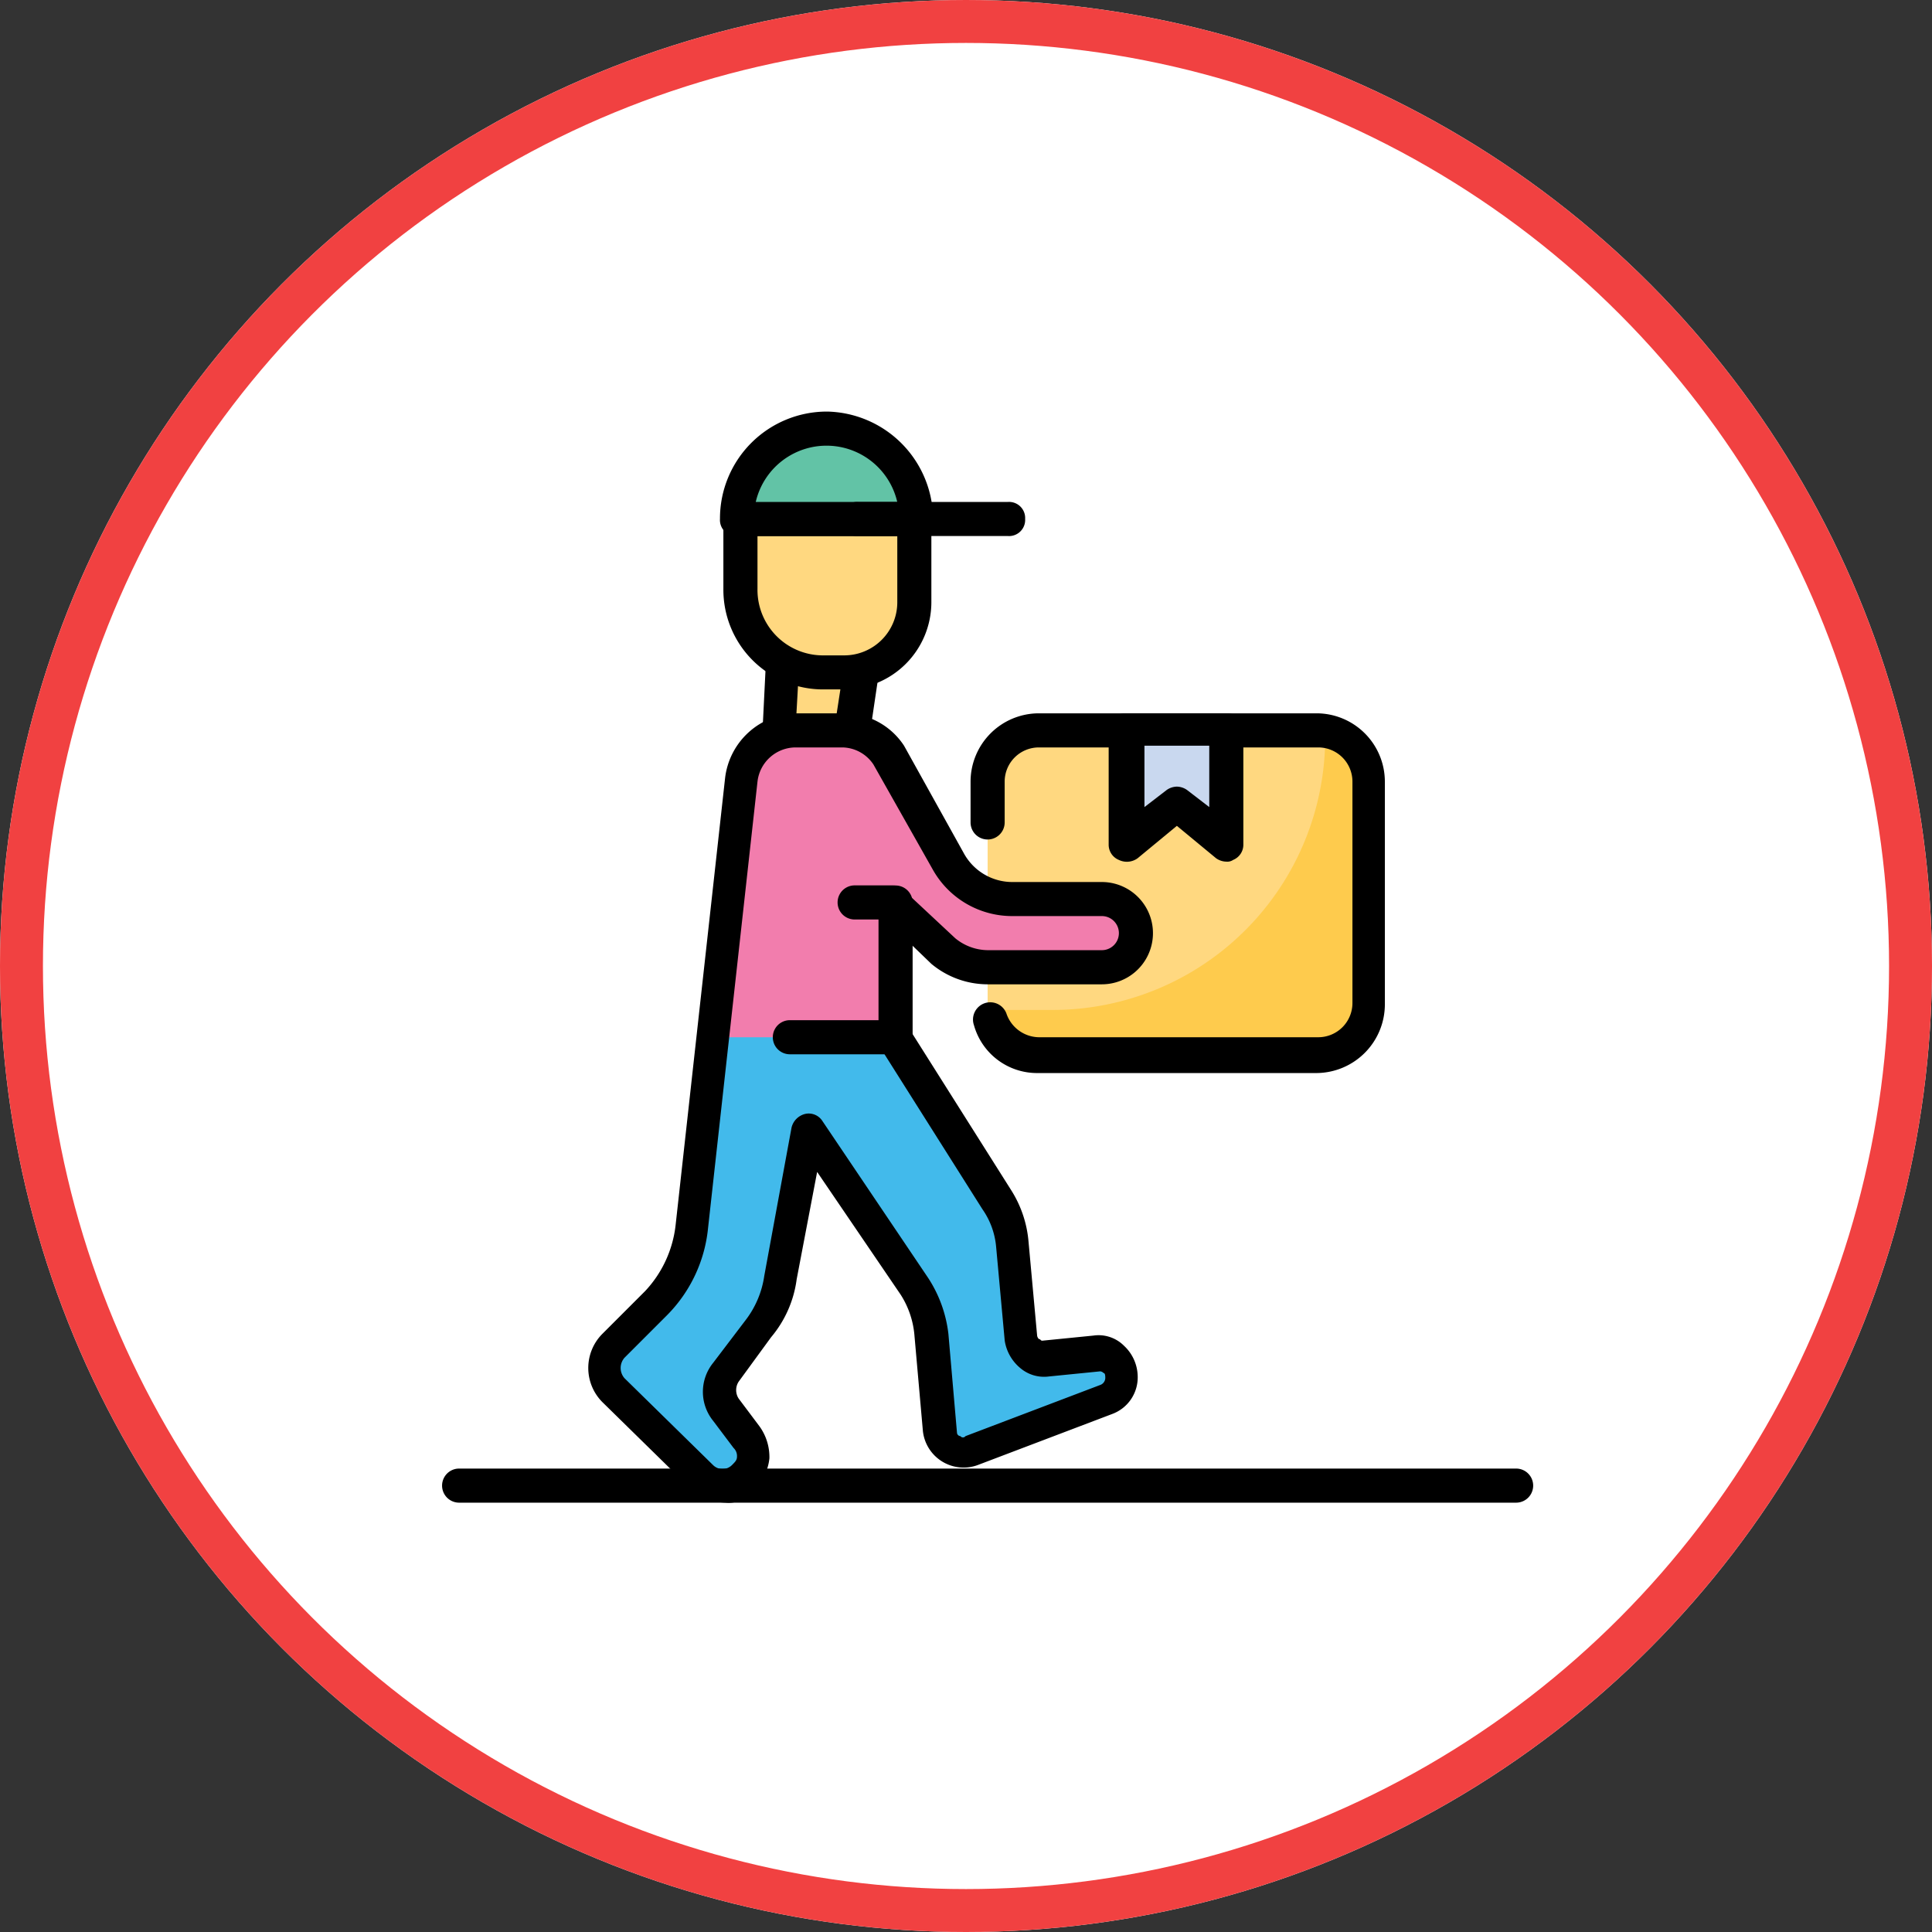 <svg xmlns="http://www.w3.org/2000/svg" width="135" height="135" viewBox="0 0 135 135"><rect x="0" y="0" width="135" height="135" fill="#333333" stroke="none"/><g transform="translate(-810 -5860)"><g transform="translate(810 5860)" fill="#fff" stroke="#f14141" stroke-width="3"><circle cx="67.5" cy="67.5" r="67.5" stroke="none"/><circle cx="67.5" cy="67.5" r="66" fill="none"/></g><g transform="translate(840.891 5888.759)"><g transform="translate(22.277 14.01)"><path d="M20.177,12.8,19.7,22.449l5.242-2.621.953-6.433Z" transform="translate(-18.509 -11.562)" fill="#ffd880"/><path d="M19.891,23.839a.91.91,0,0,1-.6-.238,1.251,1.251,0,0,1-.6-1.072l.477-9.649a1.081,1.081,0,0,1,.357-.834.926.926,0,0,1,.953-.238l5.718.6a1.206,1.206,0,0,1,.834.477,1.284,1.284,0,0,1,.238.953l-.953,6.433a1.114,1.114,0,0,1-.6.834L20.487,23.72a1.074,1.074,0,0,1-.6.119Zm1.549-9.53-.357,6.314,2.859-1.43.715-4.646Z" transform="translate(-18.7 -11.761)"/></g><g transform="translate(38.12 22.277)"><path d="M58.565,22.274V37.76a3.584,3.584,0,0,1-3.574,3.574H35.574A3.584,3.584,0,0,1,32,37.76V22.274A3.584,3.584,0,0,1,35.574,18.7H55.11a3.561,3.561,0,0,1,3.455,3.574Z" transform="translate(-32 -18.7)" fill="#ffd880"/></g><g transform="translate(38.239 22.277)"><path d="M58.546,22.274V37.76a3.584,3.584,0,0,1-3.574,3.574H35.555a3.394,3.394,0,0,1-3.455-3.1h4.408a19.04,19.04,0,0,0,19.06-19.06V18.7a3.7,3.7,0,0,1,2.978,3.574Z" transform="translate(-32.1 -18.7)" fill="#fecb4d"/></g><g transform="translate(36.929 21.085)"><path d="M55.183,42.836H35.646A4.575,4.575,0,0,1,31.238,39.5a1.206,1.206,0,0,1,2.263-.834,2.435,2.435,0,0,0,2.263,1.668H55.3a2.39,2.39,0,0,0,2.383-2.383V22.465A2.39,2.39,0,0,0,55.3,20.083H35.765a2.39,2.39,0,0,0-2.383,2.383v2.859a1.191,1.191,0,0,1-2.383,0V22.465A4.779,4.779,0,0,1,35.765,17.7H55.183a4.779,4.779,0,0,1,4.765,4.765V37.951A4.806,4.806,0,0,1,55.183,42.836Z" transform="translate(-31 -17.7)"/></g><g transform="translate(11.525 22.277)"><path d="M29.837,30.732v9.411L36.985,51.46a7.362,7.362,0,0,1,1.072,3.216l.6,6.552a1.6,1.6,0,0,0,1.787,1.43l3.574-.357A1.593,1.593,0,0,1,45.8,63.968a1.7,1.7,0,0,1-1.072,1.549L35.317,69.09a1.611,1.611,0,0,1-2.144-1.43l-.6-6.909a6.643,6.643,0,0,0-1.191-3.336L24,46.456,22.094,56.82a8.006,8.006,0,0,1-1.549,3.574l-2.263,3.1a2.144,2.144,0,0,0,0,2.621l1.43,1.787a2.058,2.058,0,0,1-.238,2.859,2.2,2.2,0,0,1-1.43.6,2.509,2.509,0,0,1-1.549-.6L10.3,64.683a2.23,2.23,0,0,1,0-3.1l2.978-2.978a9.011,9.011,0,0,0,2.5-5.361l3.455-31.211A3.765,3.765,0,0,1,23.047,18.7h3.336A3.909,3.909,0,0,1,29.6,20.487l4.169,7.386A5.108,5.108,0,0,0,38.3,30.493H44.49a2.39,2.39,0,0,1,2.383,2.383,2.443,2.443,0,0,1-2.383,2.383H36.508a4.763,4.763,0,0,1-3.1-1.191Z" transform="translate(-9.675 -18.7)" fill="#f27dad"/></g><g transform="translate(11.645 43.719)"><path d="M44.113,58.738l-3.574.357a1.617,1.617,0,0,1-1.787-1.43l-.6-6.552A8.551,8.551,0,0,0,37.085,47.9L29.937,36.7H17.31L15.88,49.923a9.011,9.011,0,0,1-2.5,5.361L10.4,58.262a2.23,2.23,0,0,0,0,3.1l6.195,6.075a1.973,1.973,0,0,0,1.549.6,2.2,2.2,0,0,0,1.43-.6,2.058,2.058,0,0,0,.238-2.859l-1.43-1.906a2.144,2.144,0,0,1,0-2.621l2.263-3.1a8.006,8.006,0,0,0,1.549-3.574L24.1,43.014l7.5,11.079A6.643,6.643,0,0,1,32.8,57.428l.6,6.671a1.649,1.649,0,0,0,2.144,1.43l9.411-3.574a1.7,1.7,0,0,0,1.072-1.549,1.748,1.748,0,0,0-1.906-1.668Z" transform="translate(-9.775 -36.7)" fill="#42baeb"/></g><g transform="translate(10.215 21.085)"><path d="M18.135,72.855a3.783,3.783,0,0,1-2.383-.953L9.558,65.827a3.379,3.379,0,0,1,0-4.765l2.978-2.978a8.034,8.034,0,0,0,2.144-4.646l3.455-31.211a5.12,5.12,0,0,1,5-4.527h3.336a5,5,0,0,1,4.169,2.263l4.169,7.5a3.862,3.862,0,0,0,3.455,2.025h6.195a3.574,3.574,0,0,1,0,7.148H36.48a6.151,6.151,0,0,1-3.931-1.43l-3.216-3.1H27.188a1.191,1.191,0,0,1,0-2.383h2.621a1.081,1.081,0,0,1,.834.357l3.574,3.336a3.623,3.623,0,0,0,2.263.834h7.981a1.191,1.191,0,0,0,0-2.383H38.267a6.356,6.356,0,0,1-5.6-3.216L28.5,21.274a2.662,2.662,0,0,0-2.144-1.191H23.019A2.693,2.693,0,0,0,20.4,22.465L16.944,53.676a10.038,10.038,0,0,1-2.859,6.075L11.106,62.73a1.087,1.087,0,0,0,0,1.43L17.3,70.235a.935.935,0,0,0,1.31,0c.238-.238.357-.357.357-.6a.77.77,0,0,0-.238-.6L17.3,67.137a3.222,3.222,0,0,1,0-4.05l2.263-2.978a6.623,6.623,0,0,0,1.31-3.1l1.906-10.364a1.293,1.293,0,0,1,.953-.953,1.133,1.133,0,0,1,1.191.477l7.386,10.96a9.032,9.032,0,0,1,1.43,3.931l.6,6.909a.256.256,0,0,0,.238.238.223.223,0,0,0,.357,0l9.411-3.574a.532.532,0,0,0,.357-.477c0-.119,0-.357-.119-.357a.369.369,0,0,0-.238-.119l-3.574.357a2.568,2.568,0,0,1-2.025-.6,3.1,3.1,0,0,1-1.072-1.906l-.6-6.552a5.4,5.4,0,0,0-.953-2.621L28.975,41.049A1.206,1.206,0,0,1,31,39.738l7.148,11.317a7.959,7.959,0,0,1,1.191,3.574l.6,6.552a.416.416,0,0,0,.119.238c.119,0,.119.119.238.119l3.574-.357a2.51,2.51,0,0,1,2.144.715,2.983,2.983,0,0,1,.953,2.144,2.727,2.727,0,0,1-1.787,2.621l-9.411,3.574a2.861,2.861,0,0,1-3.812-2.383l-.6-6.79a6.232,6.232,0,0,0-.953-2.74l-5.837-8.577-1.43,7.5a7.873,7.873,0,0,1-1.787,4.05l-2.263,3.1a1.082,1.082,0,0,0,0,1.191l1.43,1.906a3.666,3.666,0,0,1,.715,2.263A3.376,3.376,0,0,1,20.16,71.9a2.109,2.109,0,0,1-2.025.953Z" transform="translate(-8.575 -17.7)"/></g><g transform="translate(19.656 6.314)"><path d="M29.651,6.3v5.837a4.906,4.906,0,0,1-4.884,4.884h-1.43A5.847,5.847,0,0,1,17.5,11.184V6.3Z" transform="translate(-16.309 -5.109)" fill="#ffd880"/><path d="M24.958,18.4h-1.43A6.966,6.966,0,0,1,16.5,11.375V6.491A1.125,1.125,0,0,1,17.691,5.3H29.842a1.125,1.125,0,0,1,1.191,1.191v5.837A6.1,6.1,0,0,1,24.958,18.4ZM18.883,7.683v3.693a4.577,4.577,0,0,0,4.646,4.646h1.43a3.711,3.711,0,0,0,3.693-3.693V7.683Z" transform="translate(-16.5 -5.3)"/></g><g transform="translate(19.418)"><path d="M29.808,7.314H17.3a6.254,6.254,0,1,1,12.508,0Z" transform="translate(-16.109 0.191)" fill="#62c3a6"/><path d="M30,8.7H17.491A1.125,1.125,0,0,1,16.3,7.5,7.474,7.474,0,0,1,23.8,0a7.562,7.562,0,0,1,7.386,7.267V7.5A1.125,1.125,0,0,1,30,8.7ZM18.8,6.314h9.887a5.074,5.074,0,0,0-9.887,0Z" transform="translate(-16.3)"/></g><g transform="translate(27.876 6.314)"><path d="M35.074,7.683H24.591A1.125,1.125,0,0,1,23.4,6.491,1.125,1.125,0,0,1,24.591,5.3H35.074a1.125,1.125,0,0,1,1.191,1.191A1.125,1.125,0,0,1,35.074,7.683Z" transform="translate(-23.4 -5.3)"/></g><g transform="translate(23.11 33.117)"><path d="M27.977,39.593H20.591a1.191,1.191,0,0,1,0-2.383h6.195v-8.22a1.191,1.191,0,0,1,2.383,0V38.4a1.125,1.125,0,0,1-1.191,1.191Z" transform="translate(-19.4 -27.8)"/></g><g transform="translate(46.578 21.085)"><path d="M40.2,18.7v7.981l3.455-2.859,3.455,2.859V18.7Z" transform="translate(-38.89 -17.509)" fill="#c9d8ef"/><path d="M47.32,28.064a1.277,1.277,0,0,1-.715-.238l-2.74-2.263-2.74,2.263a1.278,1.278,0,0,1-1.31.119,1.145,1.145,0,0,1-.715-1.072V18.891A1.125,1.125,0,0,1,40.291,17.7H47.32a1.125,1.125,0,0,1,1.191,1.191v7.981a1.145,1.145,0,0,1-.715,1.072.716.716,0,0,1-.477.119Zm-3.455-5.242a1.277,1.277,0,0,1,.715.238l1.549,1.191V19.963H41.6v4.289l1.549-1.191A1.277,1.277,0,0,1,43.865,22.822Z" transform="translate(-39.1 -17.7)"/></g><g transform="translate(0 73.858)"><path d="M75.049,64.383H1.191a1.191,1.191,0,0,1,0-2.383H75.049a1.191,1.191,0,0,1,0,2.383Z" transform="translate(0 -62)"/></g></g></g></svg>